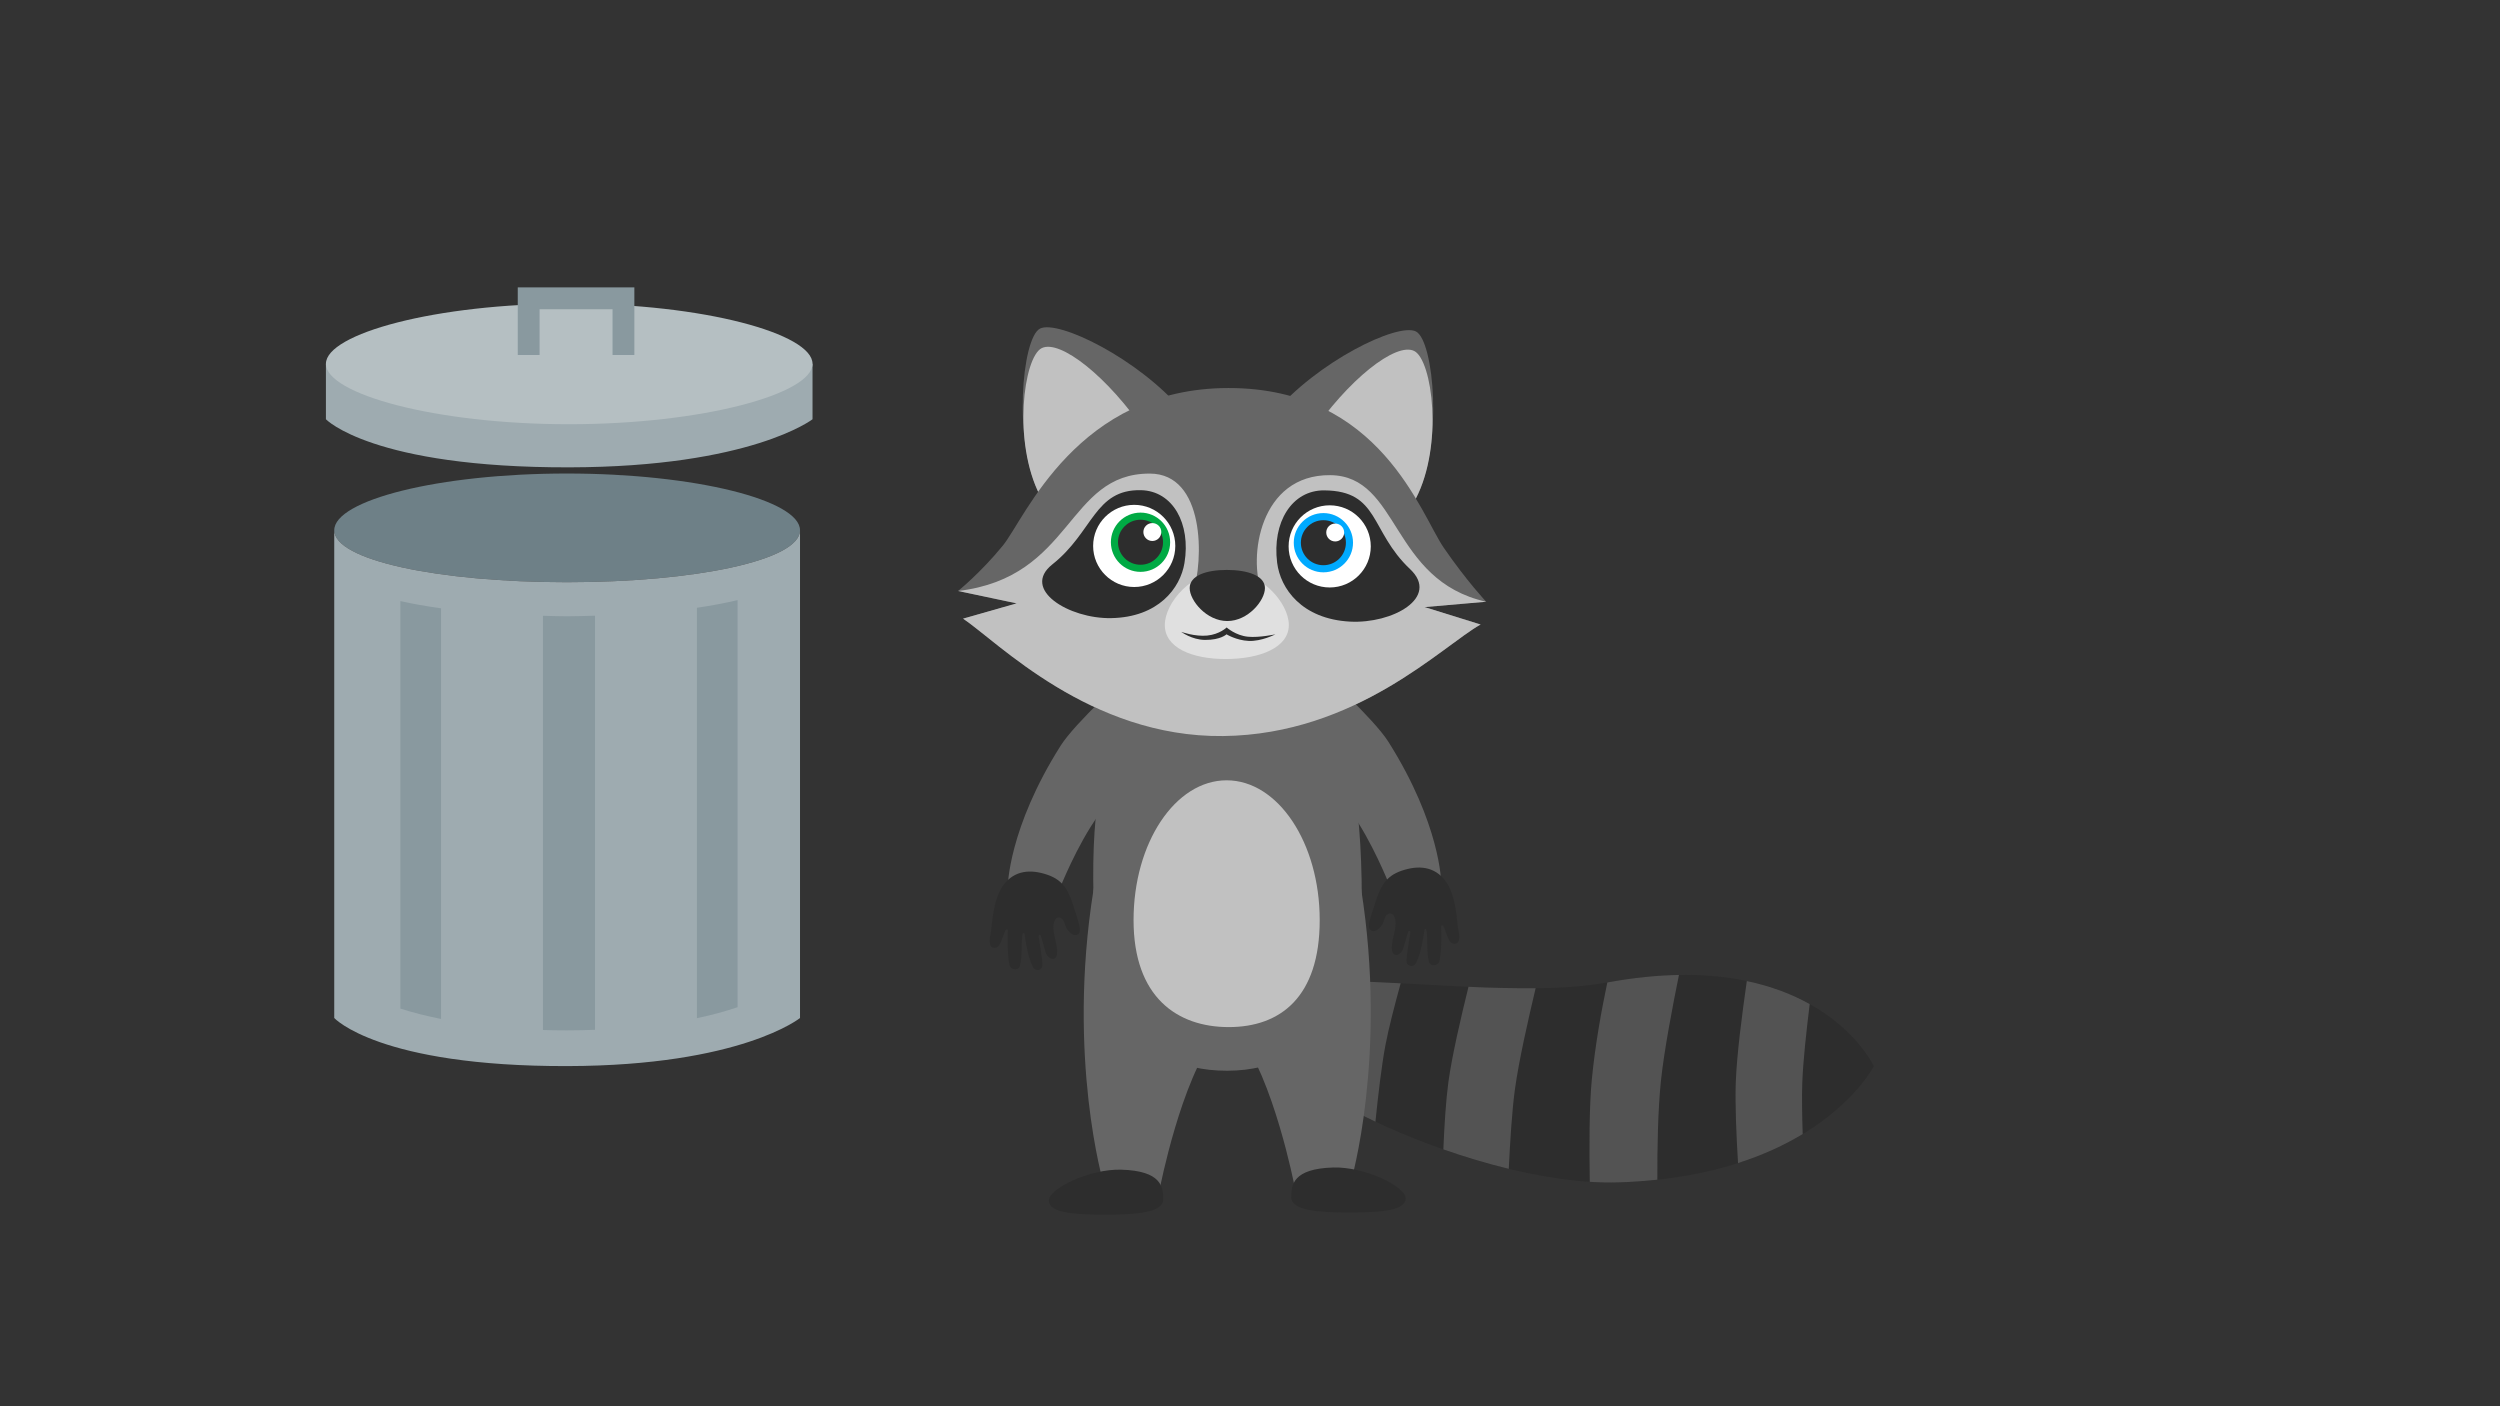 <?xml version="1.0" encoding="UTF-8" standalone="no"?>
<!-- Created with Inkscape (http://www.inkscape.org/) -->

<svg
   width="1920"
   height="1080"
   viewBox="0 0 1920 1080"
   version="1.1"
   id="svg1"
   inkscape:version="1.4 (86a8ad7, 2024-10-11)"
   sodipodi:docname="Маскот.svg"
   xmlns:inkscape="http://www.inkscape.org/namespaces/inkscape"
   xmlns:sodipodi="http://sodipodi.sourceforge.net/DTD/sodipodi-0.dtd"
   xmlns="http://www.w3.org/2000/svg"
   xmlns:svg="http://www.w3.org/2000/svg">
  <rect x="0" y="0" width="1920" height="1080" fill="#333333" stroke="none"/>
  <sodipodi:namedview
     id="namedview1"
     pagecolor="#ffffff"
     bordercolor="#000000"
     borderopacity="0.25"
     inkscape:showpageshadow="2"
     inkscape:pageopacity="0.0"
     inkscape:pagecheckerboard="0"
     inkscape:deskcolor="#d1d1d1"
     inkscape:document-units="px"
     inkscape:zoom="0.58796296"
     inkscape:cx="939.68504"
     inkscape:cy="533.19685"
     inkscape:window-width="1600"
     inkscape:window-height="837"
     inkscape:window-x="-8"
     inkscape:window-y="-8"
     inkscape:window-maximized="1"
     inkscape:current-layer="layer1" />
  <defs
     id="defs1" />
  <path
     id="path296"
     style="display:inline;fill:#6e8087;fill-opacity:1;stroke:none;stroke-width:2.742"
     d="m 1015.103,355.681 c 0,23.052 -80.558,39.913 -179.115,39.913 -98.557,0 -178.597,-16.861 -178.597,-39.913 0,-23.052 80.039,-43.565 178.597,-43.565 98.557,0 179.115,20.513 179.115,43.565 z"
     sodipodi:nodetypes="sssss"
     transform="translate(-400.691,51.548)" />
  <g
     id="g304"
     inkscape:label="Бак"
     transform="translate(-941.542,-38.594)"
     style="display:inline">
    <path
       id="rect296-4"
       style="fill:#9eabb0;stroke:none;stroke-width:2.595"
       d="m 1198.241,445.822 v 374.605 c 0,0 33.994,37.272 179.161,36.927 133.269,-0.317 178.552,-36.927 178.552,-36.927 V 445.822 c 0,23.052 -80.558,39.914 -179.115,39.914 -98.557,0 -178.597,-16.862 -178.597,-39.914 z"
       sodipodi:nodetypes="ccsccsc" />
    <path
       d="m 1358.52,829.643 c 6.023,0.186 12.134,0.283 18.318,0.283 7.35,0 14.558,-0.175 21.682,-0.438 V 511.443 c -7.191,0.187 -14.26,0.463 -21.682,0.463 -6.274,0 -12.21,-0.259 -18.318,-0.393 z"
       style="fill:#89999f;fill-opacity:1;stroke-width:3.148"
       id="path301" />
    <path
       d="m 1508,499.473 c -9.38,2.219 -19.767,4.216 -31.232,5.891 v 315.193 c 11.466,-2.397 21.852,-5.254 31.232,-8.432 z"
       style="fill:#89999f;fill-opacity:1;stroke-width:2.859"
       id="path302" />
    <path
       d="m 1249.039,813.195 c 9.394,3.031 19.878,5.692 31.232,7.965 V 505.783 c -11.354,-1.588 -21.839,-3.445 -31.232,-5.562 z"
       style="fill:#89999f;fill-opacity:1;stroke-width:2.859"
       id="path300" />
  </g>
  <g
     id="g303"
     inkscape:label="Крышка"
     transform="translate(-784.061,-5.421)"
     style="display:inline">
    <path
       id="rect296-4-4"
       style="fill:#9eabb0;fill-opacity:1;stroke:none;stroke-width:2.653"
       d="m 1034.368,284.812 v 42.605 c 0,0 35.514,37.272 187.174,36.927 139.23,-0.317 186.538,-36.927 186.538,-36.927 v -42.605 c -125.563,-0.203 -244.806,1.788 -373.712,0 z"
       sodipodi:nodetypes="ccsccc" />
    <path
       id="path296-3"
       style="fill:#b5bfc2;fill-opacity:1;stroke:none;stroke-width:2.803"
       d="m 1408.081,284.813 c 0,23.052 -84.162,46.413 -187.127,46.413 -102.966,0 -186.585,-23.361 -186.585,-46.413 0,-23.052 84.174,-46.217 187.139,-46.217 102.966,0 186.573,23.165 186.573,46.217 z"
       sodipodi:nodetypes="sssss" />
    <path
       id="rect302"
       style="fill:#89999f;fill-opacity:1;stroke:none;stroke-width:2.377;stroke-dasharray:none;stroke-opacity:1"
       d="m 1181.699,226.129 v 51.923 h 16.762 v -35.129 h 56.031 v 35.129 h 16.762 v -51.923 z"
       sodipodi:nodetypes="ccccccccc" />
  </g>
  <g
     inkscape:label="Слой 1"
     inkscape:groupmode="layer"
     id="layer1">
    <g
       id="g9"
       transform="rotate(9.798,1073.618,155.775)">
      <path
         id="path5"
         style="fill:#2d2d2d;fill-opacity:1;stroke-width:5.474"
         d="m 1546.612,746.976 c 0,0 -27.802,90.486 -177.895,121.271 -111.211,22.81 -308.283,-35.201 -306.673,-83.614 1.444,-43.415 182.968,-33.395 271.807,-66.164 154.064,-56.828 212.761,28.507 212.761,28.507 z"
         sodipodi:nodetypes="csssc" />
      <path
         d="m 1176.676,854.117 c -1.436,-20.852 -2.695,-43.484 -2.428,-59.355 0.224,-13.296 1.73,-31.111 3.436,-48.682 -18.416,2.186 -36.228,4.424 -51.844,7.09 -1.55,15.336 -2.787,30.461 -2.98,41.93 -0.192,11.373 0.526,26.253 1.547,41.34 15.609,6.506 33.321,12.495 52.27,17.678 z"
         style="fill:#535353;stroke-width:5;fill-opacity:1"
         id="path6" />
      <path
         d="m 1283.742,872.363 c -2.6,-21.182 -5.147,-44.527 -5.727,-60.812 -0.774,-21.741 0.918,-54.909 2.455,-79.426 -16.355,3.016 -33.565,5.529 -50.992,7.742 -1.743,24.248 -3.477,54.679 -2.764,74.715 0.499,14.007 2.59,33.202 4.981,51.609 17.318,2.908 34.848,5.028 52.047,6.172 z"
         style="fill:#535353;stroke-width:5;fill-opacity:1"
         id="path7" />
      <path
         d="m 1489.955,708.342 c -13.965,-4.923 -30.755,-8.492 -50.596,-9.215 0.701,25.012 2.039,56.961 4.83,77.723 2.232,16.603 7.341,40.12 12.309,61.18 18.413,-9.619 33.258,-20.076 45.143,-30.387 -2.941,-14.304 -5.594,-28.189 -7.049,-39.008 -2.17,-16.139 -3.602,-39.162 -4.637,-60.293 z"
         style="fill:#535353;stroke-width:5.031;fill-opacity:1"
         id="path9" />
      <path
         d="m 1397.609,861.168 c -4.129,-23.417 -8.683,-52.622 -10.205,-75.256 -1.555,-23.127 -0.917,-58.023 -0.205,-82.529 -16.306,3.099 -34.024,7.969 -53.223,15.043 -0.786,21.253 -1.05,48.568 0.928,75.279 1.584,21.389 7.189,53.376 11.857,77.906 7.61,-0.818 14.954,-1.929 21.955,-3.365 10.202,-2.093 19.791,-4.481 28.893,-7.078 z"
         style="fill:#535353;stroke-width:5.151;fill-opacity:1"
         id="path8" />
    </g>
    <path
       style="display:inline;fill:#666666;fill-opacity:1;stroke:none;stroke-width:3.212;stroke-dasharray:none;stroke-opacity:1"
       d="m 974.673,564.014 c 0,0 33.607,18.991 62.385,58.802 16.658,23.045 29.841,56.497 29.841,56.497 l 39.923,-1.627 c 0,0 -0.395,-44.502 -40.571,-108.037 -11.276,-17.831 -51.558,-54.117 -51.558,-54.117 z"
       id="path313"
       sodipodi:nodetypes="csccscc" />
    <path
       id="path314-5"
       style="display:inline;fill:#2d2d2d;stroke-width:3.879"
       d="m 1076.523,668.685 c -12.912,4.375 -16.678,12.942 -20.715,25.883 -2.659,8.522 -6.322,17.566 -3.116,19.778 3.205,2.212 6.206,-0.921 8.137,-3.196 2.253,-2.655 2.187,-7.137 4.486,-8.713 4.974,-3.409 8.012,3.476 5.696,13.021 -2.316,9.545 -3.433,16.313 0.267,17.746 2.689,1.042 5.764,-2.29 6.484,-4.941 1.487,-5.475 3.326,-11.158 3.626,-12.434 0.3,-1.276 1.546,-1.27 1.748,-0.22 0.201,1.05 -3.531,19.476 -2.819,23.423 0.605,3.351 5.405,3.96 7.149,0.674 4.242,-7.995 6.124,-22.964 6.281,-24.108 0.157,-1.144 0.115,-2.003 0.865,-2.109 0.751,-0.106 0.927,0.936 1.099,2.358 0.947,7.817 -0.164,15.71 1.784,22.921 1.042,3.86 7.137,3.305 8.052,-0.921 1.982,-9.159 1.343,-24.829 1.212,-25.999 -0.131,-1.17 0.818,-1.602 1.6,-0.764 0.782,0.838 2.644,6.714 4.033,9.868 1.389,3.154 3.413,4.473 5.997,3.679 2.584,-0.794 2.835,-5.334 1.616,-10.585 -1.219,-5.251 -1.131,-25.992 -10.081,-37.754 -8.448,-10.933 -20.488,-11.981 -33.4,-7.606 z"
       sodipodi:nodetypes="zszsszsszzsszzssszzzzzcz" />
    <path
       style="display:inline;fill:#666666;fill-opacity:1;stroke:none;stroke-width:3.212;stroke-dasharray:none;stroke-opacity:1"
       d="m 906.124,567.096 c 0,0 -33.607,18.991 -62.385,58.802 -16.658,23.045 -29.841,56.497 -29.841,56.497 l -39.923,-1.627 c 0,0 0.395,-44.502 40.571,-108.037 11.276,-17.831 51.558,-54.117 51.558,-54.117 z"
       id="path313-1"
       sodipodi:nodetypes="csccscc" />
    <path
       id="path314-5-1"
       style="display:inline;fill:#2d2d2d;stroke-width:3.879"
       d="m 804.274,671.767 c 12.912,4.375 16.678,12.942 20.715,25.883 2.659,8.522 6.322,17.566 3.116,19.778 -3.205,2.212 -6.206,-0.921 -8.137,-3.196 -2.253,-2.655 -2.187,-7.137 -4.486,-8.713 -4.974,-3.409 -8.012,3.476 -5.696,13.021 2.316,9.545 3.433,16.313 -0.267,17.746 -2.689,1.042 -5.764,-2.29 -6.484,-4.941 -1.487,-5.475 -3.326,-11.158 -3.626,-12.434 -0.3,-1.276 -1.546,-1.27 -1.748,-0.22 -0.201,1.05 3.531,19.476 2.819,23.423 -0.605,3.351 -5.405,3.96 -7.149,0.674 -4.242,-7.995 -6.124,-22.964 -6.281,-24.108 -0.157,-1.144 -0.115,-2.003 -0.865,-2.109 -0.751,-0.106 -0.927,0.936 -1.099,2.358 -0.947,7.817 0.164,15.71 -1.784,22.921 -1.042,3.86 -7.137,3.305 -8.052,-0.921 -1.982,-9.159 -1.343,-24.829 -1.212,-25.999 0.131,-1.17 -0.818,-1.602 -1.6,-0.764 -0.782,0.838 -2.644,6.714 -4.033,9.868 -1.389,3.154 -3.413,4.473 -5.997,3.679 -2.584,-0.794 -2.835,-5.334 -1.616,-10.585 1.219,-5.251 1.131,-25.992 10.081,-37.754 8.448,-10.933 20.488,-11.981 33.4,-7.606 z"
       sodipodi:nodetypes="zszsszsszzsszzssszzzzzcz" />
    <path
       id="path1"
       style="fill:#666666;stroke-width:5.941"
       d="m 1045.723,675.647 c 1.616,80.982 -28.248,146.442 -103.059,146.683 -77.138,0.249 -102.62,-65.675 -103.059,-146.683 -0.778,-143.429 46.141,-146.683 103.059,-146.683 56.918,-1e-5 99.948,-9.23 103.059,146.683 z"
       sodipodi:nodetypes="sssss" />
    <g
       id="g311"
       transform="matrix(0.858,0,0,0.858,72.479,-314.272)"
       style="display:inline">
      <path
         style="display:inline;fill:#666666;fill-opacity:1;stroke:none;stroke-width:3;stroke-dasharray:none;stroke-opacity:1"
         d="m 846.465,809.908 c -24.742,-47.775 -16.206,-141.417 0,-149.51 16.206,-8.093 88.552,26.981 128.161,74.374 31.757,37.997 -105.388,119.109 -128.161,75.136 z"
         id="path312"
         sodipodi:nodetypes="ssss" />
      <path
         style="display:inline;fill:#c1c1c1;fill-opacity:1;stroke:none;stroke-width:3;stroke-dasharray:none;stroke-opacity:1"
         d="m 846.465,809.908 c -24.742,-47.775 -14.706,-123.917 1.5,-132.01 16.206,-8.093 59.165,25.14 93.661,76.374 26.257,38.997 -72.388,99.609 -95.161,55.636 z"
         id="path312-7"
         sodipodi:nodetypes="ssss" />
      <path
         style="display:inline;fill:#666666;fill-opacity:1;stroke:none;stroke-width:3;stroke-dasharray:none;stroke-opacity:1"
         d="m 1182.898,812.465 c 24.742,-47.775 16.206,-141.417 0,-149.51 -16.206,-8.093 -88.552,26.981 -128.161,74.374 -31.757,37.997 105.388,119.109 128.161,75.136 z"
         id="path312-6"
         sodipodi:nodetypes="ssss" />
      <path
         style="display:inline;fill:#c1c1c1;fill-opacity:1;stroke:none;stroke-width:3;stroke-dasharray:none;stroke-opacity:1"
         d="m 1182.898,812.465 c 24.742,-47.775 14.706,-123.917 -1.5,-132.01 -16.206,-8.093 -59.165,25.14 -93.661,76.374 -26.257,38.997 72.388,99.609 95.161,55.636 z"
         id="path312-7-0"
         sodipodi:nodetypes="ssss" />
      <path
         d="m 1015.277,713.604 c -136.069,10e-4 -182.15,116.646 -202.121,141.071 -19.971,24.425 -40.062,40.594 -40.062,40.594 l 52.454,11.086 -47.988,13.67 c 30.527,20.304 113.291,106.444 232.789,105.094 119.498,-1.35 196.832,-81.244 230.491,-99.835 l -50.169,-15.603 55.127,-4.795 c 0,0 -17.141,-18.146 -37.892,-48.232 -20.751,-30.085 -56.558,-143.051 -192.627,-143.05 z"
         style="fill:#666666;stroke-width:3"
         id="path306"
         sodipodi:nodetypes="zzccczccczz" />
      <path
         d="m 982.989,898.861 c 10.393,-32.182 10.932,-108.51 -38.175,-108.669 -74.912,-0.243 -68.279,92.831 -171.721,105.077 l 52.454,11.086 -47.988,13.67 c 30.527,20.304 113.291,106.444 232.789,105.094 119.498,-1.35 196.832,-81.244 230.491,-99.835 l -50.169,-15.603 55.127,-4.795 c -85.916,-19.16 -77.112,-112.721 -139.573,-113.295 -63.419,-0.583 -73.523,73.937 -61.086,105.193 -19.271,0.464 -44.117,1.763 -62.149,2.076 z"
         style="display:inline;fill:#c1c1c1;fill-opacity:1;stroke-width:3"
         id="path306-3"
         sodipodi:nodetypes="csccczcccscc" />
      <path
         id="path307"
         style="fill:#e0e0e0;stroke-width:2.825"
         d="m 1069.156,925.791 c 0,20.137 -25.797,30.385 -56.449,30.385 -30.652,0 -54.551,-10.247 -54.551,-30.385 0,-20.137 24.374,-48.615 55.026,-48.615 30.652,0 55.974,28.478 55.974,48.615 z"
         sodipodi:nodetypes="sssss" />
      <path
         id="path308"
         style="fill:#2d2d2d;stroke-width:2.582"
         d="m 1047.779,892.692 c 0,11.117 -15.082,29.483 -33.687,29.483 -18.605,0 -33.687,-18.366 -33.687,-29.483 0,-11.117 14.627,-16.267 33.231,-16.267 18.605,0 34.142,5.149 34.142,16.267 z"
         sodipodi:nodetypes="sssss" />
      <path
         id="path309"
         style="fill:#2d2d2d;stroke-width:2.896"
         d="m 1177.712,875.723 c 26.801,25.295 -15.66,49.064 -53.947,46.96 -43.159,-2.373 -62.142,-29.59 -65.058,-52.671 -4.577,-36.222 13.167,-65.069 42.226,-64.795 49.535,0.468 40.535,36.297 76.78,70.506 z"
         sodipodi:nodetypes="sssss" />
      <path
         id="path309-0"
         style="display:inline;fill:#2d2d2d;stroke-width:2.844"
         d="m 857.535,871.43 c -28.35,22.483 14.859,48.783 52.461,48.145 42.386,-0.72 62.016,-26.746 65.744,-49.309 5.851,-35.408 -10.446,-64.61 -38.939,-65.222 -41.67,-0.895 -42.659,37.356 -79.266,66.386 z"
         sodipodi:nodetypes="sssss" />
      <path
         style="fill:#2d2d2d;fill-opacity:1;stroke:none;stroke-width:3.264;stroke-dasharray:none;stroke-opacity:1"
         d="m 972.781,931.829 c 0,0 12.205,4.461 23.349,3.346 11.144,-1.115 17.389,-7.25 17.389,-7.25 0,0 8.014,7.228 19.098,8.298 10.156,0.98 24.539,-2.163 24.539,-2.163 0,0 -12.479,6.474 -23.987,5.917 -11.097,-0.536 -19.793,-5.917 -19.793,-5.917 0,0 -5.178,5.13 -19.284,5.024 -11.76,-0.088 -21.311,-7.254 -21.311,-7.254 z"
         id="path310"
         sodipodi:nodetypes="cscscscsc" />
      <circle
         style="fill:#ffffff;fill-opacity:1;stroke:none;stroke-width:2.579;stroke-dasharray:none;stroke-opacity:1"
         id="path311"
         cx="-930.766"
         cy="854.947"
         r="36.77"
         transform="scale(-1,1)" />
      <circle
         style="display:inline;fill:#ffffff;fill-opacity:1;stroke:none;stroke-width:2.579;stroke-dasharray:none;stroke-opacity:1"
         id="path311-8"
         cx="1105.742"
         cy="855.365"
         r="36.77" />
      <circle
         style="display:inline;fill:#00aaff;fill-opacity:1;stroke:none;stroke-width:1.86;stroke-dasharray:none;stroke-opacity:1"
         id="path311-8-3"
         cx="1100.1"
         cy="852.063"
         r="26.52" />
      <circle
         style="display:inline;fill:#2d2d2d;fill-opacity:1;stroke:none;stroke-width:1.413;stroke-dasharray:none;stroke-opacity:1"
         id="path311-8-3-5"
         cx="1100.1"
         cy="852.063"
         r="20.156" />
      <circle
         style="display:inline;fill:#ffffff;fill-opacity:1;stroke:none;stroke-width:0.562;stroke-dasharray:none;stroke-opacity:1"
         id="path311-8-3-0"
         cx="1110.678"
         cy="842.926"
         r="8.02" />
      <circle
         style="display:inline;fill:#00aa44;fill-opacity:1;stroke:none;stroke-width:1.86;stroke-dasharray:none;stroke-opacity:1"
         id="path311-8-3-1"
         cx="936.408"
         cy="851.645"
         r="26.52" />
      <circle
         style="display:inline;fill:#2d2d2d;fill-opacity:1;stroke:none;stroke-width:1.413;stroke-dasharray:none;stroke-opacity:1"
         id="path311-8-3-5-5"
         cx="-936.408"
         cy="851.645"
         r="20.156"
         transform="scale(-1,1)" />
      <circle
         style="display:inline;fill:#ffffff;fill-opacity:1;stroke:none;stroke-width:0.562;stroke-dasharray:none;stroke-opacity:1"
         id="path311-8-3-0-4"
         cx="946.985"
         cy="842.507"
         r="8.02" />
    </g>
    <path
       style="fill:#666666;fill-opacity:1;stroke-width:4.581"
       d="m 950.865,793.648 c 27.162,34.293 43.295,117.086 43.295,117.086 l 43.295,-3.028 c 0,0 28.356,-96.382 7.846,-225.286 -7.18,-45.126 -124.466,73.315 -94.436,111.228 z"
       id="path2"
       sodipodi:nodetypes="sccss" />
    <path
       id="path3"
       style="fill:#2d2d2d;stroke-width:5"
       d="m 1079.547,920.387 c 0,9.299 -18.917,10.824 -42.994,10.824 -24.077,10e-6 -45.011,-1.473 -44.905,-11.941 0.094,-9.298 1.309,-21.732 32.277,-22.634 24.067,-0.701 55.622,14.453 55.622,23.752 z"
       sodipodi:nodetypes="sssss" />
    <path
       style="fill:#666666;fill-opacity:1;stroke-width:4.581"
       d="m 934.173,795.05 c -27.162,34.293 -43.295,117.086 -43.295,117.086 l -43.295,-3.028 c 0,0 -28.356,-96.382 -7.846,-225.286 7.18,-45.126 124.466,73.315 94.436,111.228 z"
       id="path2-6"
       sodipodi:nodetypes="sccss" />
    <path
       id="path3-1"
       style="fill:#2d2d2d;stroke-width:5"
       d="m 805.49,922.058 c 0,9.299 18.917,10.824 42.994,10.824 24.077,10e-6 45.011,-1.473 44.905,-11.941 -0.094,-9.298 -1.309,-21.732 -32.277,-22.634 -24.067,-0.701 -55.622,14.453 -55.622,23.752 z"
       sodipodi:nodetypes="sssss" />
    <path
       id="path4"
       style="fill:#c1c1c1;fill-opacity:1;stroke-width:5.329"
       d="m 1013.535,706.634 c 0,59.292 -30.386,82.17 -69.864,82.17 -39.478,0 -73.099,-22.878 -73.099,-82.17 0,-59.292 32.004,-107.358 71.482,-107.358 39.478,0 71.482,48.066 71.482,107.358 z"
       sodipodi:nodetypes="sssss" />
  </g>
</svg>
